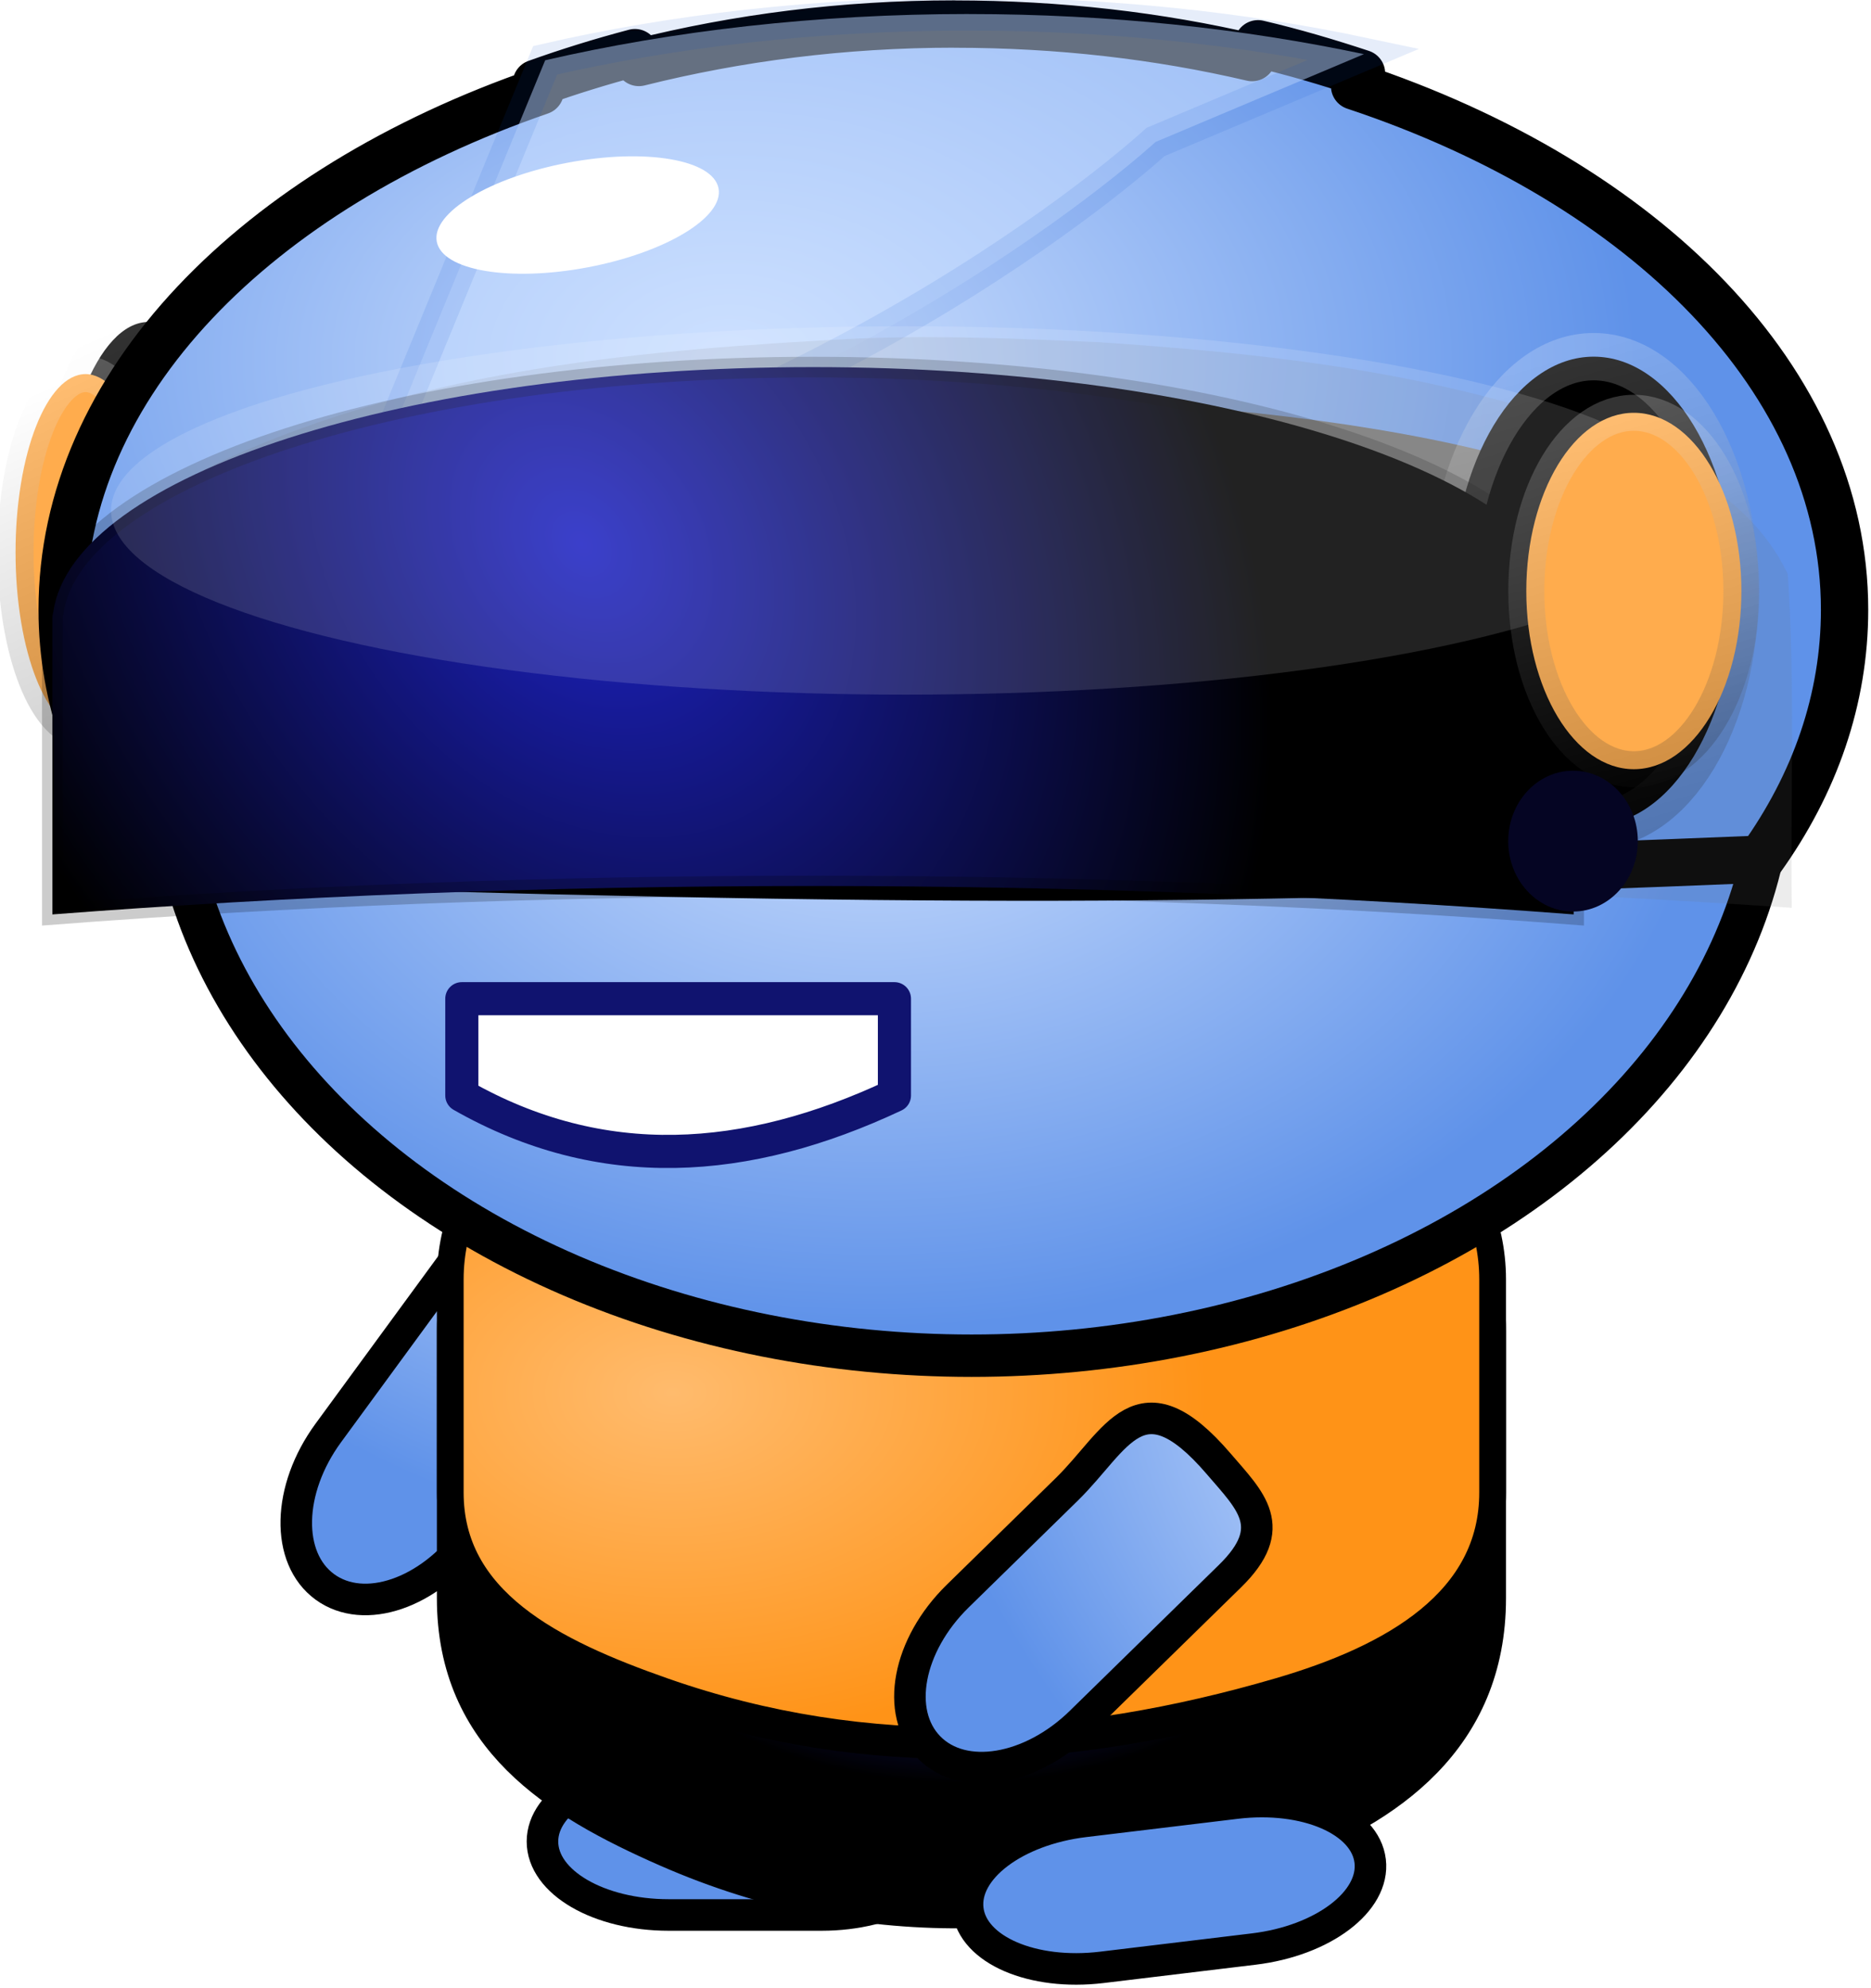 <?xml version="1.0" encoding="UTF-8" standalone="no"?>
<!-- Created with Inkscape (http://www.inkscape.org/) -->

<svg
   xmlns:dc="http://purl.org/dc/elements/1.1/"
   xmlns:cc="http://creativecommons.org/ns#"
   xmlns:rdf="http://www.w3.org/1999/02/22-rdf-syntax-ns#"
   xmlns:svg="http://www.w3.org/2000/svg"
   xmlns="http://www.w3.org/2000/svg"
   xmlns:xlink="http://www.w3.org/1999/xlink"
   xmlns:sodipodi="http://sodipodi.sourceforge.net/DTD/sodipodi-0.dtd"
   xmlns:inkscape="http://www.inkscape.org/namespaces/inkscape"
   width="75.315"
   height="80"
   viewBox="0 0 19.927 21.167"
   version="1.1"
   id="svg4925"
   sodipodi:docname="magnesus-5.svg"
   inkscape:version="0.92.2 (5c3e80d, 2017-08-06)">
  <defs
     id="defs4919">
    <linearGradient
       id="linearGradient11148-0-9-3-4-9-8-7-2-8">
      <stop
         style="stop-color:#d2e3ff;stop-opacity:1;"
         offset="0"
         id="stop11150-30-4-8-6-8-4-9-6-1" />
      <stop
         style="stop-color:#5f92e9;stop-opacity:1;"
         offset="1"
         id="stop11152-4-5-2-8-3-9-8-5-2" />
    </linearGradient>
    <linearGradient
       id="linearGradient11850-8-9-6-8-0-3-0">
      <stop
         style="stop-color:#1d22c3;stop-opacity:1;"
         offset="0"
         id="stop11852-6-3-0-6-1-8-9" />
      <stop
         id="stop11858-7-9-7-7-3-4-27"
         offset="0.5"
         style="stop-color:#000000;stop-opacity:1;" />
      <stop
         style="stop-color:#000000;stop-opacity:1;"
         offset="1"
         id="stop11854-5-0-0-3-74-3-4" />
    </linearGradient>
    <linearGradient
       id="linearGradient21666-0">
      <stop
         style="stop-color:#ffbb6d;stop-opacity:1;"
         offset="0"
         id="stop21668-92" />
      <stop
         style="stop-color:#ff9317;stop-opacity:1;"
         offset="1"
         id="stop21670-1" />
    </linearGradient>
    <linearGradient
       id="linearGradient12616-5-0-2-4-9-0-4">
      <stop
         style="stop-color:#d0d0d0;stop-opacity:1;"
         offset="0"
         id="stop12618-9-2-4-4-0-3-46" />
      <stop
         id="stop12624-8-9-0-3-7-4-2"
         offset="0.5"
         style="stop-color:#ffffff;stop-opacity:1;" />
      <stop
         style="stop-color:#e7e7e7;stop-opacity:1;"
         offset="1"
         id="stop12620-4-0-0-29-5-6-5" />
    </linearGradient>
    <linearGradient
       id="linearGradient12362-3-7-3-6-7-2-7">
      <stop
         style="stop-color:#ffffff;stop-opacity:1;"
         offset="0"
         id="stop12364-8-2-0-4-6-2-9" />
      <stop
         style="stop-color:#000000;stop-opacity:1;"
         offset="1"
         id="stop12366-5-6-8-3-5-2-7" />
    </linearGradient>
    <linearGradient
       y2="237.252"
       x2="114.938"
       y1="222.756"
       x1="108.509"
       gradientUnits="userSpaceOnUse"
       id="linearGradient12199"
       xlink:href="#linearGradient12362-3-7-3-6-7-2-7"
       inkscape:collect="always"
       gradientTransform="translate(314.49,231.503)" />
    <linearGradient
       y2="237.252"
       x2="114.938"
       y1="222.756"
       x1="108.509"
       gradientUnits="userSpaceOnUse"
       id="linearGradient12419-3-4-9-5-2-9-5-9-9-2"
       xlink:href="#linearGradient12362-3-7-3-6-7-2-7"
       inkscape:collect="always"
       gradientTransform="matrix(0.761,0,0,0.761,339.122,286.252)" />
    <radialGradient
       r="27.688"
       fy="473.18"
       fx="-754.072"
       cy="473.18"
       cx="-754.072"
       gradientTransform="matrix(-0.638,-0.467,-0.322,0.439,108.512,-85.463)"
       gradientUnits="userSpaceOnUse"
       id="radialGradient20158-2-5-6-37-9-1"
       xlink:href="#linearGradient11148-0-9-3-4-9-8-7-2-8"
       inkscape:collect="always" />
    <radialGradient
       r="27.688"
       fy="496.953"
       fx="785.312"
       cy="496.953"
       cx="785.312"
       gradientTransform="matrix(0,1,-0.545,0,-556.784,-7.684)"
       gradientUnits="userSpaceOnUse"
       id="radialGradient20154-6-8-2-3-08-33"
       xlink:href="#linearGradient11148-0-9-3-4-9-8-7-2-8"
       inkscape:collect="always" />
    <radialGradient
       r="27.688"
       fy="496.953"
       fx="785.312"
       cy="496.953"
       cx="785.312"
       gradientTransform="matrix(1,0,0,0.545,-1195.119,258.376)"
       gradientUnits="userSpaceOnUse"
       id="radialGradient20150-0-6-22-4-1-7"
       xlink:href="#linearGradient11850-8-9-6-8-0-3-0"
       inkscape:collect="always" />
    <radialGradient
       inkscape:collect="always"
       xlink:href="#linearGradient21666-0"
       id="radialGradient21672-5-4-2-9"
       cx="1170.384"
       cy="704.778"
       fx="1170.384"
       fy="704.778"
       r="19.984"
       gradientTransform="matrix(1,0,0,0.552,-1591.004,135.347)"
       gradientUnits="userSpaceOnUse" />
    <radialGradient
       r="27.688"
       fy="473.18"
       fx="-754.072"
       cy="473.18"
       cx="-754.072"
       gradientTransform="matrix(0.553,0.565,-0.389,0.381,1069.398,735.932)"
       gradientUnits="userSpaceOnUse"
       id="radialGradient22131-1-6-5"
       xlink:href="#linearGradient11148-0-9-3-4-9-8-7-2-8"
       inkscape:collect="always" />
    <radialGradient
       r="27.688"
       fy="496.953"
       fx="785.312"
       cy="496.953"
       cx="785.312"
       gradientTransform="matrix(0.12,0.993,-0.541,0.065,-616.587,119.606)"
       gradientUnits="userSpaceOnUse"
       id="radialGradient8342-7"
       xlink:href="#linearGradient11148-0-9-3-4-9-8-7-2-8"
       inkscape:collect="always" />
    <radialGradient
       r="31.5"
       fy="334.987"
       fx="211.429"
       cy="334.987"
       cx="211.429"
       gradientUnits="userSpaceOnUse"
       id="radialGradient19181-9-0-7-6-0-71-2-2"
       xlink:href="#linearGradient11148-0-9-3-4-9-8-7-2-8"
       inkscape:collect="always"
       gradientTransform="matrix(0.847,0,0,0.632,269.705,253.646)" />
    <radialGradient
       r="26.641"
       fy="697.343"
       fx="1109.499"
       cy="697.343"
       cx="1109.499"
       gradientTransform="matrix(1.08,0,0,0.717,-754.066,-45.419)"
       gradientUnits="userSpaceOnUse"
       id="radialGradient18379-6-5-5-3-9-1-82-59"
       xlink:href="#linearGradient11148-0-9-3-4-9-8-7-2-8"
       inkscape:collect="always" />
    <filter
       style="color-interpolation-filters:sRGB"
       inkscape:collect="always"
       id="filter12118-1-6-4-7-9-0-8-0-0-4-2"
       x="-0.063"
       width="1.126"
       y="-0.195"
       height="1.39">
      <feGaussianBlur
         inkscape:collect="always"
         stdDeviation="1.034"
         id="feGaussianBlur12120-4-1-5-6-3-3-6-7-48-88-3" />
    </filter>
    <linearGradient
       y2="237.252"
       x2="114.938"
       y1="222.756"
       x1="108.509"
       gradientUnits="userSpaceOnUse"
       id="linearGradient12385-8-1-6-9-1-6-65-8-2-6"
       xlink:href="#linearGradient12362-3-7-3-6-7-2-7"
       inkscape:collect="always"
       gradientTransform="matrix(1.536,0,0,1,300.611,232.604)" />
    <radialGradient
       inkscape:collect="always"
       xlink:href="#linearGradient11850-8-9-6-8-0-3-0"
       id="radialGradient11856-8-2-9-3-7-9-5-8-9-4-3"
       cx="136.942"
       cy="212.965"
       fx="136.942"
       fy="212.965"
       r="29.295"
       gradientTransform="matrix(0.828,-1.07,1.244,1.19,61.178,353.502)"
       gradientUnits="userSpaceOnUse" />
    <linearGradient
       y2="237.252"
       x2="114.938"
       y1="222.756"
       x1="108.509"
       gradientUnits="userSpaceOnUse"
       id="linearGradient12487-6-8-6-3-2-0-9-4-5-23"
       xlink:href="#linearGradient12362-3-7-3-6-7-2-7"
       inkscape:collect="always"
       gradientTransform="matrix(1.169,0,0,0.761,342.799,287.478)" />
  </defs>
  <sodipodi:namedview
     id="base"
     pagecolor="#ffffff"
     bordercolor="#666666"
     borderopacity="1.0"
     inkscape:pageopacity="0.0"
     inkscape:pageshadow="2"
     inkscape:zoom="1.4296815"
     inkscape:cx="-62.624116"
     inkscape:cy="232.7369"
     inkscape:document-units="mm"
     inkscape:current-layer="layer1"
     showgrid="false"
     inkscape:window-width="1920"
     inkscape:window-height="1052"
     inkscape:window-x="1368"
     inkscape:window-y="0"
     inkscape:window-maximized="1"
     fit-margin-top="0"
     fit-margin-left="0"
     fit-margin-right="0"
     fit-margin-bottom="0"
     units="px" />
  <g
     inkscape:label="Ebene 1"
     inkscape:groupmode="layer"
     id="layer1"
     transform="translate(-107.885,-176.001)">
    <g
       transform="matrix(0.336,0,0,0.336,-33.591,27.098)"
       id="g7347">
      <ellipse
         ry="7.425"
         rx="2.917"
         cy="460.793"
         cx="425.771"
         id="path12360-9-4-7-0-3-8-02-5-2-37"
         style="color:#000000;display:inline;overflow:visible;visibility:visible;fill:#000000;fill-opacity:1;fill-rule:nonzero;stroke:url(#linearGradient12199);stroke-width:1.5;stroke-linecap:butt;stroke-linejoin:round;stroke-miterlimit:4;stroke-dasharray:none;stroke-dashoffset:0;stroke-opacity:0.2;marker:none;enable-background:accumulate" />
      <ellipse
         ry="5.648"
         rx="2.219"
         cy="460.669"
         cx="423.771"
         id="path12360-8-7-0-6-5-6-3-01-4-5-0"
         style="color:#000000;display:inline;overflow:visible;visibility:visible;fill:#ffac4d;fill-opacity:1;fill-rule:nonzero;stroke:url(#linearGradient12419-3-4-9-5-2-9-5-9-9-2);stroke-width:1.141;stroke-linecap:butt;stroke-linejoin:round;stroke-miterlimit:4;stroke-dasharray:none;stroke-dashoffset:0;stroke-opacity:0.2;marker:none;enable-background:accumulate" />
      <ellipse
         ry="1.518"
         rx="1.562"
         cy="468.394"
         cx="426.457"
         id="path22366-5-9-91"
         style="color:#000000;display:inline;overflow:visible;visibility:visible;fill:#050523;fill-opacity:1;fill-rule:nonzero;stroke:none;stroke-width:1.5;marker:none;enable-background:accumulate" />
      <path
         sodipodi:nodetypes="sssssss"
         style="color:#000000;display:inline;overflow:visible;visibility:visible;fill:url(#radialGradient20158-2-5-6-37-9-1);fill-opacity:1;fill-rule:nonzero;stroke:#000000;stroke-width:1;stroke-miterlimit:4;stroke-opacity:1;marker:none;enable-background:accumulate"
         d="m 438.944,483.092 c -1.306,-0.831 -2.262,-1.636 -3.571,0.152 l -3.908,5.337 c -1.309,1.788 -1.359,3.963 -0.111,4.877 1.248,0.914 3.306,0.21 4.616,-1.578 l 2.863,-3.911 c 1.309,-1.788 3.361,-2.81 0.111,-4.877 z"
         id="rect9407-0-1-9-7-7-3-5-1-4-24-1-2-1"
         inkscape:connector-curvature="0" />
      <path
         style="color:#000000;display:inline;overflow:visible;visibility:visible;fill:url(#radialGradient20154-6-8-2-3-08-33);fill-opacity:1;fill-rule:nonzero;stroke:#000000;stroke-width:1;stroke-miterlimit:4;stroke-opacity:1;marker:none;enable-background:accumulate"
         d="m 451.101,501.529 c 0,1.29 -1.784,2.329 -4,2.329 h -4.847 c -2.216,0 -4,-1.039 -4,-2.329 0,-1.29 1.784,-2.329 4,-2.329 h 4.847 c 2.216,0 4,1.039 4,2.329 z"
         id="rect9407-0-1-8-7-6-9-2-6-7-8-7-2-57"
         inkscape:connector-curvature="0" />
      <g
         transform="matrix(0.848,0,0,1,799.069,-37.087)"
         id="g22801-6-3-4">
        <path
           inkscape:connector-curvature="0"
           id="rect9407-4-1-8-1-1-6-9-5-1-0"
           d="m -420.936,514.439 h 22.964 c 4.432,0 8,3.568 8,8 v 8.465 c 0,4.432 -3.767,6.685 -8,8 -7.655,2.377 -15.309,2.852 -22.964,0 -4.153,-1.547 -8,-3.568 -8,-8 v -8.465 c 0,-4.432 3.568,-8 8,-8 z"
           style="color:#000000;display:inline;overflow:visible;visibility:visible;fill:url(#radialGradient20150-0-6-22-4-1-7);fill-opacity:1;fill-rule:nonzero;stroke:#000000;stroke-width:1;stroke-miterlimit:4;stroke-opacity:1;marker:none;enable-background:accumulate"
           sodipodi:nodetypes="sssssssss" />
        <path
           inkscape:connector-curvature="0"
           id="rect9407-4-1-8-1-1-8-1-7-42-7-7"
           d="m -420.936,514.426 h 22.964 c 4.432,0 8,2.845 8,6.378 v 6.749 c 0,3.534 -3.767,5.33 -8,6.378 -7.655,1.895 -15.309,2.274 -22.964,0 -4.153,-1.234 -8,-2.845 -8,-6.378 v -6.749 c 0,-3.534 3.568,-6.378 8,-6.378 z"
           style="color:#000000;display:inline;overflow:visible;visibility:visible;fill:url(#radialGradient21672-5-4-2-9);fill-opacity:1;fill-rule:nonzero;stroke:#000000;stroke-width:1;stroke-miterlimit:4;stroke-opacity:1;marker:none;enable-background:accumulate"
           sodipodi:nodetypes="sssssssss" />
      </g>
      <path
         sodipodi:nodetypes="sssssss"
         style="color:#000000;display:inline;overflow:visible;visibility:visible;fill:url(#radialGradient22131-1-6-5);fill-opacity:1;fill-rule:nonzero;stroke:#000000;stroke-width:1;stroke-miterlimit:4;stroke-opacity:1;marker:none;enable-background:accumulate"
         d="m 459.691,489.561 c 1.008,1.175 1.941,2.007 0.357,3.557 l -4.728,4.626 c -1.584,1.55 -3.73,1.907 -4.812,0.802 -1.082,-1.105 -0.677,-3.243 0.907,-4.793 l 3.464,-3.39 c 1.584,-1.55 2.304,-3.726 4.812,-0.802 z"
         id="rect9407-0-1-9-7-7-3-5-1-0-0-2-7-54-54"
         inkscape:connector-curvature="0" />
      <path
         style="color:#000000;display:inline;overflow:visible;visibility:visible;fill:url(#radialGradient8342-7);fill-opacity:1;fill-rule:nonzero;stroke:#000000;stroke-width:1;stroke-miterlimit:4;stroke-opacity:1;marker:none;enable-background:accumulate"
         d="m 464.491,502.147 c 0.154,1.281 -1.492,2.526 -3.692,2.791 l -4.812,0.58 c -2.2,0.265 -4.096,-0.553 -4.25,-1.834 -0.154,-1.281 1.492,-2.526 3.692,-2.791 l 4.812,-0.58 c 2.2,-0.265 4.096,0.553 4.25,1.834 z"
         id="rect9407-0-1-8-8-1-6-3-3-4-7-6-5-6-1"
         inkscape:connector-curvature="0" />
      <ellipse
         ry="18.96"
         rx="25.417"
         cy="467.172"
         cx="451.859"
         id="path10377-4-1-3-2-1-5-6-2-4-62-5"
         style="color:#000000;display:inline;overflow:visible;visibility:visible;fill:url(#radialGradient19181-9-0-7-6-0-71-2-2);fill-opacity:1;fill-rule:nonzero;stroke:#000000;stroke-width:1.344;stroke-miterlimit:4;stroke-dasharray:none;stroke-opacity:1;marker:none;enable-background:accumulate" />
      <path
         sodipodi:nodetypes="sccccsccsccccs"
         inkscape:connector-curvature="0"
         id="path21266-2-9-6-72-9-3-6-2-3-9-1-97-3"
         d="m 451.31,443.925 c -3.533,0 -6.881,0.439 -10,1.219 -0.032,-0.1 -0.089,-0.21 -0.125,-0.312 -1.065,0.281 -2.117,0.607 -3.125,0.969 0.048,0.077 0.077,0.177 0.125,0.25 -9.003,3.107 -15.156,9.298 -15.156,16.438 0,2.828 0.997,5.508 2.719,7.906 25.739,0.818 34.095,0.697 51.125,0 1.721,-2.398 2.656,-5.08 2.656,-7.906 0,-7.246 -6.317,-13.534 -15.531,-16.594 0.08,-0.136 0.144,-0.263 0.219,-0.406 -1.071,-0.353 -2.151,-0.674 -3.281,-0.938 -0.061,0.154 -0.13,0.288 -0.188,0.438 -2.956,-0.692 -6.12,-1.062 -9.438,-1.062 z"
         style="color:#000000;display:inline;overflow:visible;visibility:visible;fill:url(#radialGradient18379-6-5-5-3-9-1-82-59);fill-opacity:1;fill-rule:nonzero;stroke:#000000;stroke-width:1.5;stroke-linecap:butt;stroke-linejoin:round;stroke-miterlimit:4;stroke-dasharray:none;stroke-dashoffset:0;stroke-opacity:1;marker:none;enable-background:accumulate" />
      <path
         sodipodi:nodetypes="scssccs"
         id="rect12162-7-6-2-9-5-7-94-7-59-3"
         d="m 451.762,443.608 c -4.818,0 -9.37,0.531 -13.422,1.466 l -6.131,14.891 c -1.615,3.923 -5.746,1.193 0,0 15.718,-3.264 25.477,-12.301 25.477,-12.301 l 6.607,-2.784 c -3.824,-0.81 -8.065,-1.271 -12.531,-1.271 z"
         style="color:#000000;display:inline;overflow:visible;visibility:visible;opacity:0.506;fill:#c8ddff;fill-opacity:1;fill-rule:nonzero;stroke:#004ece;stroke-width:1.047;stroke-miterlimit:4;stroke-dasharray:none;stroke-opacity:0.2;marker:none;enable-background:accumulate"
         inkscape:connector-curvature="0" />
      <path
         transform="matrix(1.195,0,0,0.909,285.41,252.495)"
         inkscape:connector-curvature="0"
         id="rect11824-2-1-5-0-4-4-7-0-1-8-0-09"
         d="m 138.589,223.61 c -10.513,0 -19.099,2.512 -19.625,5.673 -4.5e-4,0.003 4.6e-4,0.006 0,0.009 -0.017,0.052 -0.027,0.106 -0.027,0.163 v 0.137 6.737 c 6.054,-0.418 12.689,-0.661 19.652,-0.661 6.963,0 13.598,0.243 19.652,0.661 v -6.737 -0.137 c 0,-0.057 -0.01,-0.111 -0.027,-0.163 -6.7e-4,-0.003 6.7e-4,-0.006 0,-0.009 -0.526,-3.161 -9.112,-5.673 -19.625,-5.673 z"
         style="color:#000000;display:inline;overflow:visible;visibility:visible;fill:#747474;fill-opacity:1;fill-rule:nonzero;stroke:none;stroke-width:3;marker:none;filter:url(#filter12118-1-6-4-7-9-0-8-0-0-4-2);enable-background:accumulate" />
      <path
         inkscape:connector-curvature="0"
         id="rect11824-2-9-5-6-6-0-2-4-3-9-9-2-61"
         d="m 448.348,453.887 c -6.814,0.351 -13.809,0.948 -20.094,3.814 -1.999,0.892 -4.116,2.483 -4.167,4.875 -0.018,3.116 0.012,6.241 0,9.36 10.331,-0.635 20.683,-1.03 31.035,-0.851 7.583,0.092 15.167,0.336 22.733,0.851 -0.044,-3.525 0.11,-7.057 -0.126,-10.577 -1.377,-2.887 -4.593,-4.018 -7.44,-4.998 -4.646,-1.511 -9.546,-2.028 -14.401,-2.352 -2.51,-0.112 -5.029,-0.222 -7.541,-0.12 z"
         style="color:#000000;display:inline;overflow:visible;visibility:visible;opacity:0.136;fill:#747474;fill-opacity:1;fill-rule:nonzero;stroke:none;stroke-width:3;marker:none;enable-background:accumulate" />
      <ellipse
         ry="7.425"
         rx="4.481"
         cy="461.893"
         cx="471.575"
         id="path12360-7-2-7-4-8-9-2-9-2-3-1"
         style="color:#000000;display:inline;overflow:visible;visibility:visible;fill:#000000;fill-opacity:1;fill-rule:nonzero;stroke:url(#linearGradient12385-8-1-6-9-1-6-65-8-2-6);stroke-width:1.5;stroke-linecap:butt;stroke-linejoin:round;stroke-miterlimit:4;stroke-dasharray:none;stroke-dashoffset:0;stroke-opacity:0.2;marker:none;enable-background:accumulate" />
      <path
         inkscape:connector-curvature="0"
         id="rect11824-0-1-6-9-4-9-9-9-73-2-6"
         d="m 446.83,454.799 c -12.898,0 -23.432,3.426 -24.078,7.737 -4.9e-4,0.003 5.9e-4,0.009 0,0.012 -0.021,0.07 -0.033,0.145 -0.033,0.222 v 0.187 9.189 c 7.428,-0.57 15.568,-0.901 24.111,-0.901 8.543,0 16.683,0.331 24.111,0.901 v -9.189 -0.187 c 0,-0.078 -0.013,-0.152 -0.033,-0.222 -8.8e-4,-0.003 7.8e-4,-0.009 0,-0.012 -0.646,-4.312 -11.18,-7.737 -24.078,-7.737 z"
         style="color:#000000;display:inline;overflow:visible;visibility:visible;fill:url(#radialGradient11856-8-2-9-3-7-9-5-8-9-4-3);fill-opacity:1;fill-rule:nonzero;stroke:#000000;stroke-width:0.654;stroke-miterlimit:4;stroke-dasharray:none;stroke-opacity:0.2;marker:none;enable-background:accumulate" />
      <ellipse
         ry="5.838"
         rx="25.183"
         cy="459.342"
         cx="449.762"
         id="path12160-2-8-7-7-5-7-4-67-6-0-39"
         style="color:#000000;display:inline;overflow:visible;visibility:visible;opacity:0.136;fill:#ffffff;fill-opacity:1;fill-rule:nonzero;stroke:none;stroke-width:0.656;marker:none;enable-background:accumulate" />
      <ellipse
         ry="5.648"
         rx="3.409"
         cy="461.895"
         cx="472.849"
         id="path12360-8-5-8-8-5-3-7-7-2-6-8-31"
         style="color:#000000;display:inline;overflow:visible;visibility:visible;fill:#ffac4d;fill-opacity:1;fill-rule:nonzero;stroke:url(#linearGradient12487-6-8-6-3-2-0-9-4-5-23);stroke-width:1.141;stroke-linecap:butt;stroke-linejoin:round;stroke-miterlimit:4;stroke-dasharray:none;stroke-dashoffset:0;stroke-opacity:0.2;marker:none;enable-background:accumulate" />
      <ellipse
         ry="1.688"
         rx="4.545"
         cy="523.701"
         cx="348.23"
         transform="rotate(-10.695)"
         id="path20413-0-8-6-3-93-62"
         style="color:#000000;display:inline;overflow:visible;visibility:visible;fill:#ffffff;fill-opacity:1;fill-rule:nonzero;stroke:none;stroke-width:1.454;marker:none;enable-background:accumulate" />
      <ellipse
         ry="2.232"
         rx="2.054"
         cy="469.823"
         cx="470.921"
         id="path22366-9-0-82-4"
         style="color:#000000;display:inline;overflow:visible;visibility:visible;fill:#050523;fill-opacity:1;fill-rule:nonzero;stroke:none;stroke-width:2.085;marker:none;enable-background:accumulate" />
      <path
         sodipodi:nodetypes="ccccc"
         inkscape:connector-curvature="0"
         id="rect6311-0-9"
         d="m 435.698,474.817 h 13.713 v 3.067 c -4.693,2.206 -9.281,2.521 -13.713,0 z"
         style="color:#000000;display:inline;overflow:visible;visibility:visible;fill:#ffffff;fill-opacity:1;fill-rule:nonzero;stroke:#10136f;stroke-width:1.05;stroke-linecap:butt;stroke-linejoin:round;stroke-miterlimit:4;stroke-dashoffset:0;stroke-opacity:1;marker:none;enable-background:accumulate" />
    </g>
  </g>
</svg>
